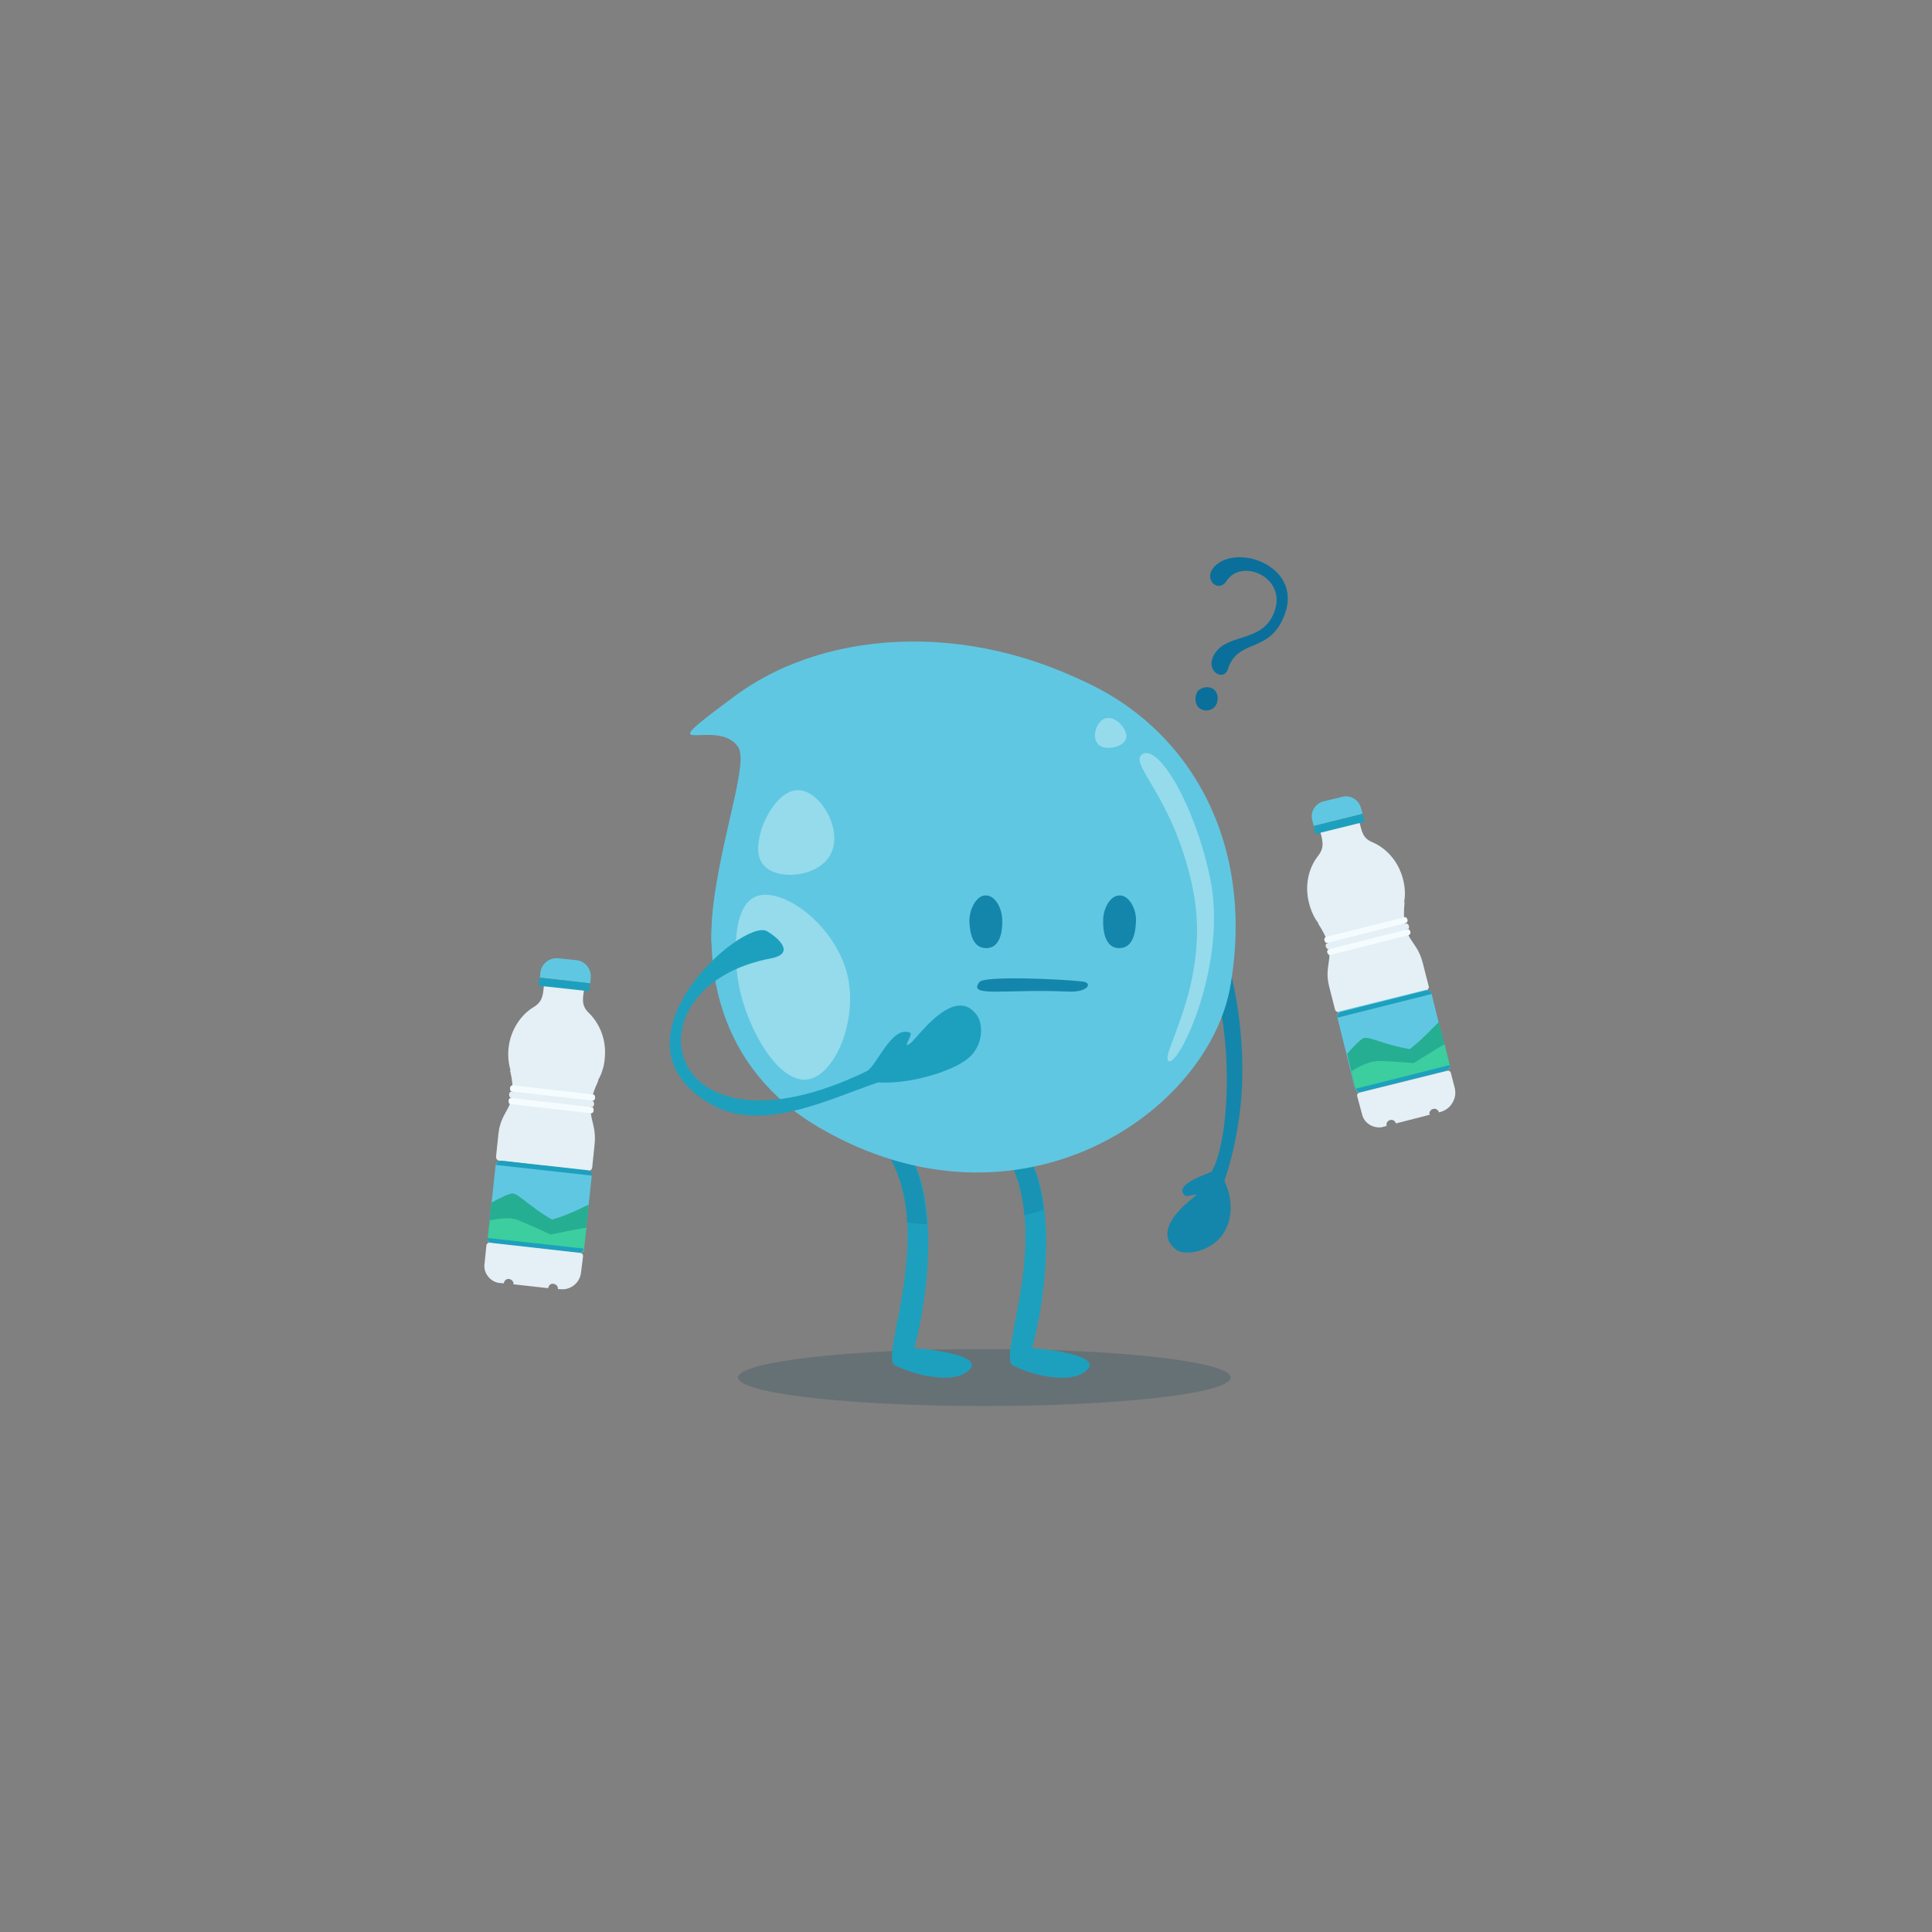 <svg xmlns="http://www.w3.org/2000/svg" viewBox="0 0 400 400">
  <rect x="0" y="0" width="400" height="400" fill="#808080" stroke="none"/>
  <style>
    .st1{fill:#60c7e2}.st2{fill:#1da0be}.st3{fill:#e4f0f5}.st4,.st5{fill-rule:evenodd;clip-rule:evenodd;fill:#f5fcff}.st5{fill:#e4f0f5}.st6{fill:#26ae92}.st7{fill:#3cce9e}.st8{fill-rule:evenodd;clip-rule:evenodd;fill:#1da0be}.st10,.st11,.st12{fill:#1486ab}.st11,.st12{opacity:.5}.st12{fill:#cbf0f4}
  </style>
  <ellipse cx="203.8" cy="285.2" rx="51" ry="5.9" opacity=".2" fill="#00374f" id="Camada_14"/>
  <g id="Camada_13">
    <path class="st1" d="M272 171l10.1-2.5-.3-1.1c-.4-1.8-2.2-2.9-4-2.4l-3.7.9c-1.8.4-2.9 2.2-2.4 4l.3 1.1z"/>
    <path transform="rotate(165.977 277.284 170.568)" class="st2" d="M272.1 169.7h10.5v1.7h-10.5z"/>
    <path class="st3" d="M295.3 205c.4-.1.6-.5.5-.8l-1.2-4.7c-1.3-5.4-4.6-4.5-3.8-12.7h-.1c.3-1.4.2-3.1-.2-4.7-.9-3.6-3.3-6.4-6.3-7.7-2-.8-2.2-2.1-2.7-4l-8.1 2c.5 1.9.8 3.1-.5 4.8-2 2.5-2.8 6.1-1.9 9.7.4 1.6 1.1 3.2 2 4.3h-.1c4.5 6.9.9 7.7 2.3 13.1l1.2 4.7c.1.4.5.6.8.5l18.1-4.5z"/>
    <path class="st4" d="M291.1 191.1c.2-.1.4-.4.3-.7s-.3-.6-.6-.5l-16.3 4.1c-.2.1-.4.4-.3.7s.3.6.6.5l16.3-4.1zM275.1 196.5c-.2.1-.4.4-.3.7s.3.6.6.5l16.3-4.1c.2-.1.4-.4.3-.7s-.3-.6-.6-.5l-16.3 4.1z"/>
    <path class="st5" d="M275.1 196.5c-.2.1-.5-.2-.6-.5s0-.7.3-.7l16.3-4.1c.2-.1.5.2.6.5s0 .7-.3.7l-16.3 4.1z"/>
    <path class="st1" d="M281.9 226l17.3-4.3c.6-.1 1-.8.8-1.4l-3.6-14.5c-.1-.6-.8-1-1.4-.8l-17.3 4.3c-.6.1-1 .8-.8 1.4l3.6 14.5c.2.6.8 1 1.4.8z"/>
    <path class="st6" d="M280.6 225.4l19.5-4.9-2.2-8.9c-1.3 1.2-3.2 3.4-6 5.6-5-.8-8.3-2.6-9.5-2.3-.7.2-2.3 1.9-3.5 3.3l1.7 7.2z"/>
    <path class="st7" d="M281.5 226.1l18.2-4.6c.3-.1.5-.4.5-.8l-1.1-4.5c-1 .5-3.5 2.1-6.4 3.9-3.6-.3-6.6-.5-7.7-.4-1.7.1-3.8 1.2-5.2 2.1l.9 3.8c.1.4.4.6.8.5z"/>
    <path class="st8" d="M296.4 205.8l-19.5 4.9c-.1-.5.2-1.1.7-1.2l17.5-4.4c.6-.2 1.2.1 1.3.7zM299.4 221.7l-17.5 4.4c-.5.1-1.1-.2-1.2-.7l19.5-4.9c0 .5-.3 1-.8 1.2z"/>
    <path class="st3" d="M282 230.7l-1-3.7c-.1-.4.1-.7.5-.8l18.1-4.5c.4-.1.7.1.8.5l.8 3.1c.5 2.1-.8 4.3-2.9 4.9l-.4.1c-.1-.5-.7-.9-1.2-.7-.5.1-.9.7-.7 1.2l-7 1.8c-.1-.5-.7-.9-1.2-.7-.5.1-.9.7-.7 1.2l-1.1.3c-1.8.2-3.6-.9-4-2.7z"/>
    <g>
      <path class="st1" d="M111.8 202.4l10.4 1.2.1-1.1c.2-1.8-1.1-3.5-2.9-3.7l-3.8-.4c-1.8-.2-3.5 1.1-3.7 2.9l-.1 1.1z"/>
      <path transform="rotate(-173.668 116.883 203.802)" class="st2" d="M111.7 202.9h10.5v1.7h-10.5z"/>
      <path class="st3" d="M121.8 242.4c.4 0 .7-.2.8-.6l.5-4.8c.6-5.5-2.7-5.9.8-13.3h-.1c.7-1.2 1.3-2.9 1.4-4.5.4-3.7-.9-7.1-3.2-9.4-1.6-1.5-1.4-2.8-1.1-4.7l-8.3-.9c-.2 1.9-.3 3.2-2.1 4.3-2.7 1.6-4.8 4.8-5.2 8.4-.2 1.6 0 3.4.4 4.7h-.1c1.9 8-1.8 7.6-2.4 13.1l-.5 4.8c0 .4.2.7.6.8l18.5 2.1z"/>
      <path class="st4" d="M122.7 227.9c.2 0 .5-.2.5-.6 0-.4-.1-.7-.4-.7l-16.7-1.9c-.2 0-.5.2-.5.6 0 .4.1.7.4.7l16.7 1.9zM105.8 227.3c-.2 0-.5.2-.5.6 0 .4.1.7.4.7l16.7 1.9c.2 0 .5-.2.5-.6 0-.4-.1-.7-.4-.7l-16.7-1.9z"/>
      <path class="st5" d="M105.8 227.3c-.2 0-.4-.3-.4-.7 0-.4.3-.6.5-.6l16.7 1.9c.2 0 .4.3.4.7 0 .4-.3.6-.5.6l-16.7-1.9z"/>
      <path class="st1" d="M102 257.4l17.7 2c.6.1 1.2-.4 1.2-1l1.6-14.8c.1-.6-.4-1.2-1-1.2l-17.7-2c-.6-.1-1.2.4-1.2 1l-1.6 14.8c-.1.6.4 1.1 1 1.2z"/>
      <path class="st6" d="M101 256.4l19.9 2.2 1-9.2c-1.6.7-4.1 2.1-7.6 3.1-4.4-2.5-6.9-5.3-8.1-5.4-.7-.1-2.8 1-4.5 1.9l-.7 7.4z"/>
      <path class="st7" d="M101.5 257.3l18.7 2.1c.3 0 .7-.2.7-.6l.5-4.6c-1.1.1-4 .7-7.4 1.4-3.2-1.5-6-2.7-7-3.1-1.6-.5-4-.2-5.6.2l-.4 3.8c-.1.5.1.8.5.8z"/>
      <path class="st8" d="M122.6 243.4l-19.9-2.2c.1-.5.6-.9 1.1-.9l18 2c.4.1.8.6.8 1.1zM119.8 259.4l-18-2c-.5-.1-.9-.6-.9-1.1l19.9 2.2c0 .5-.4.9-1 .9z"/>
      <path class="st3" d="M100.3 261.8l.4-3.9c0-.4.4-.7.8-.6l18.6 2.1c.4 0 .7.4.6.8l-.4 3.2c-.2 2.2-2.2 3.8-4.4 3.5h-.4c.1-.5-.3-1-.9-1.1s-1 .3-1.1.9l-7.2-.8c.1-.5-.3-1-.9-1.1-.5-.1-1 .3-1.1.9l-1.1-.1c-1.7-.3-3.1-2-2.9-3.8z"/>
    </g>
  </g>
  <path d="M251.1 117.7c4.3-5.5 18.4-.8 15 9.2-3 8.7-9.8 5-11.9 11.7-.9 2.7-5.3.1-2.4-3.7 2.9-3.8 10.1-1.9 12.2-8.7 2.1-6.8-6.9-10.6-10-6-1.7 2.7-4.7-.1-2.9-2.5zm-3.1 28.6c.8.9 2 1 2.9.5 1.4-.7 1.6-3 .5-4-.9-.8-2.6-.7-3.5.4-.5.9-.6 2.2.1 3.1z" fill="#0a6f9b" id="Camada_9"/>
  <path class="st10" d="M247.4 188.4c5.3.2 10.7 20 9.7 37.5-.5 7.8-2.1 14.2-3.6 18.6 2.1 4.4 1.6 9.1-1.1 12-2.8 2.9-7.3 3.4-8.8 2.3-5.9-4.4 3.7-10.9 4-11.3.4-.6-1.8.5-2.3 0-2.6-2.4 5.4-4.6 5.6-5 4.9-8.7 4.7-42-5.8-49.5-1.8-1.2-.3-4.7 2.3-4.6z" id="Camada_8"/>
  <g id="Camada_7">
    <path class="st2" d="M184.1 239.4c9.4 16.2-1.9 41.4 1.1 43.2 3 1.7 12.1 4.4 15.5 1 3.4-3.4-11.4-4.5-11.4-4.5 2.9-10.7 4.7-28.4 0-38.3"/>
    <path class="st11" d="M184.1 239.4c2.4 4.2 3.5 8.9 3.7 13.7 1.4.2 2.8.3 4.1.4-.3-4.8-1.1-9.2-2.7-12.7l-5.1-1.4z"/>
  </g>
  <g id="Camada_6">
    <path class="st2" d="M208.5 239.4c9.4 16.2-1.9 41.4 1.1 43.2s12.1 4.4 15.5 1c3.4-3.4-11.4-4.5-11.4-4.5 2.9-10.7 4.7-28.4 0-38.3"/>
    <path class="st11" d="M213.6 240.8l-5.1-1.4c2.2 3.7 3.2 7.9 3.6 12.2 1.4-.3 2.8-.7 4-1.1-.4-3.6-1.2-7-2.5-9.7z"/>
  </g>
  <g id="Camada_5">
    <path class="st1" d="M254.8 203.8c-4.4 26.7-44 53.6-85.1 29.7-41.9-24.3-18.9-88.5 19-96.1 38.9-7.7 73.6 21.7 66.1 66.4z"/>
    <path class="st12" d="M156.3 185.7c-4.8 2.2-4.4 13-3.2 18.9 1.8 8.6 8 19.6 14 18.9 5.7-.7 10.5-12.1 8.4-21.4-2.4-10.6-13.8-18.9-19.2-16.4zM157.6 171.9c-.4 1.5-1.4 4.9.4 7.1 2.7 3.4 11.3 2.7 13.9-2 2.8-5.1-2-13.2-6.5-13.4-3.6-.2-6.7 4.7-7.8 8.3zM229 148.7c2.1-.5 4.7 2.5 4.1 4.3-.6 1.8-4.7 2.6-5.9.9-1.2-1.5-.1-4.8 1.8-5.2zM236.6 156.1c3.3-1.9 10.7 10.4 13.9 25.5 3.8 17.8-6.3 39-8.5 38.1s8.9-16.2 5-35.5c-3.9-19.4-13.7-26.2-10.4-28.1z"/>
    <path class="st1" d="M229.9 144c-26.8-15.5-58.2-14.3-77.6 0s-3.5 4 .6 10.8c2.4 4-6.1 25.1-5.6 40.7 0 0 4.1-32.6 24.4-43.8 34.4-18.9 58.2-7.7 58.2-7.7z"/>
  </g>
  <g id="Camada_4">
    <path class="st10" d="M200.7 190.7c.1 2.6.7 5.6 3.5 5.6s3.4-3.3 3.3-6c-.1-2.5-1.6-4.9-3.3-4.9-1.8-.2-3.5 2.5-3.5 5.3zM235.2 190.7c-.1 2.6-.7 5.6-3.5 5.6s-3.4-3.3-3.3-6c.1-2.5 1.6-4.9 3.3-4.9 1.8-.2 3.6 2.5 3.5 5.3z"/>
  </g>
  <path class="st2" d="M158.8 192.8c-5-2.9-34.6 23.1-11.3 36 10.4 5.7 24-1.2 34.3-4.7 5.8.4 14.1-1.8 18-4.5 4-2.7 3.7-7.5 2.6-9.2-4.6-6.9-12.4 4.4-13.8 5.5-2.2 1.7.6-1.8-.2-2.1-3.8-1.6-6.9 7-9 8-42.6 20.6-50.7-17.6-19.7-23.4 5-1 1.5-4.2-.9-5.6z" id="Camada_3"/>
  <path class="st10" d="M202.8 203.3c1-1.3 16.9-.6 21.2-.1 2.4.2 1.3 2.3-2.8 2.1-13.1-.6-21 1.3-18.4-2z" id="Camada_2"/>
</svg>
